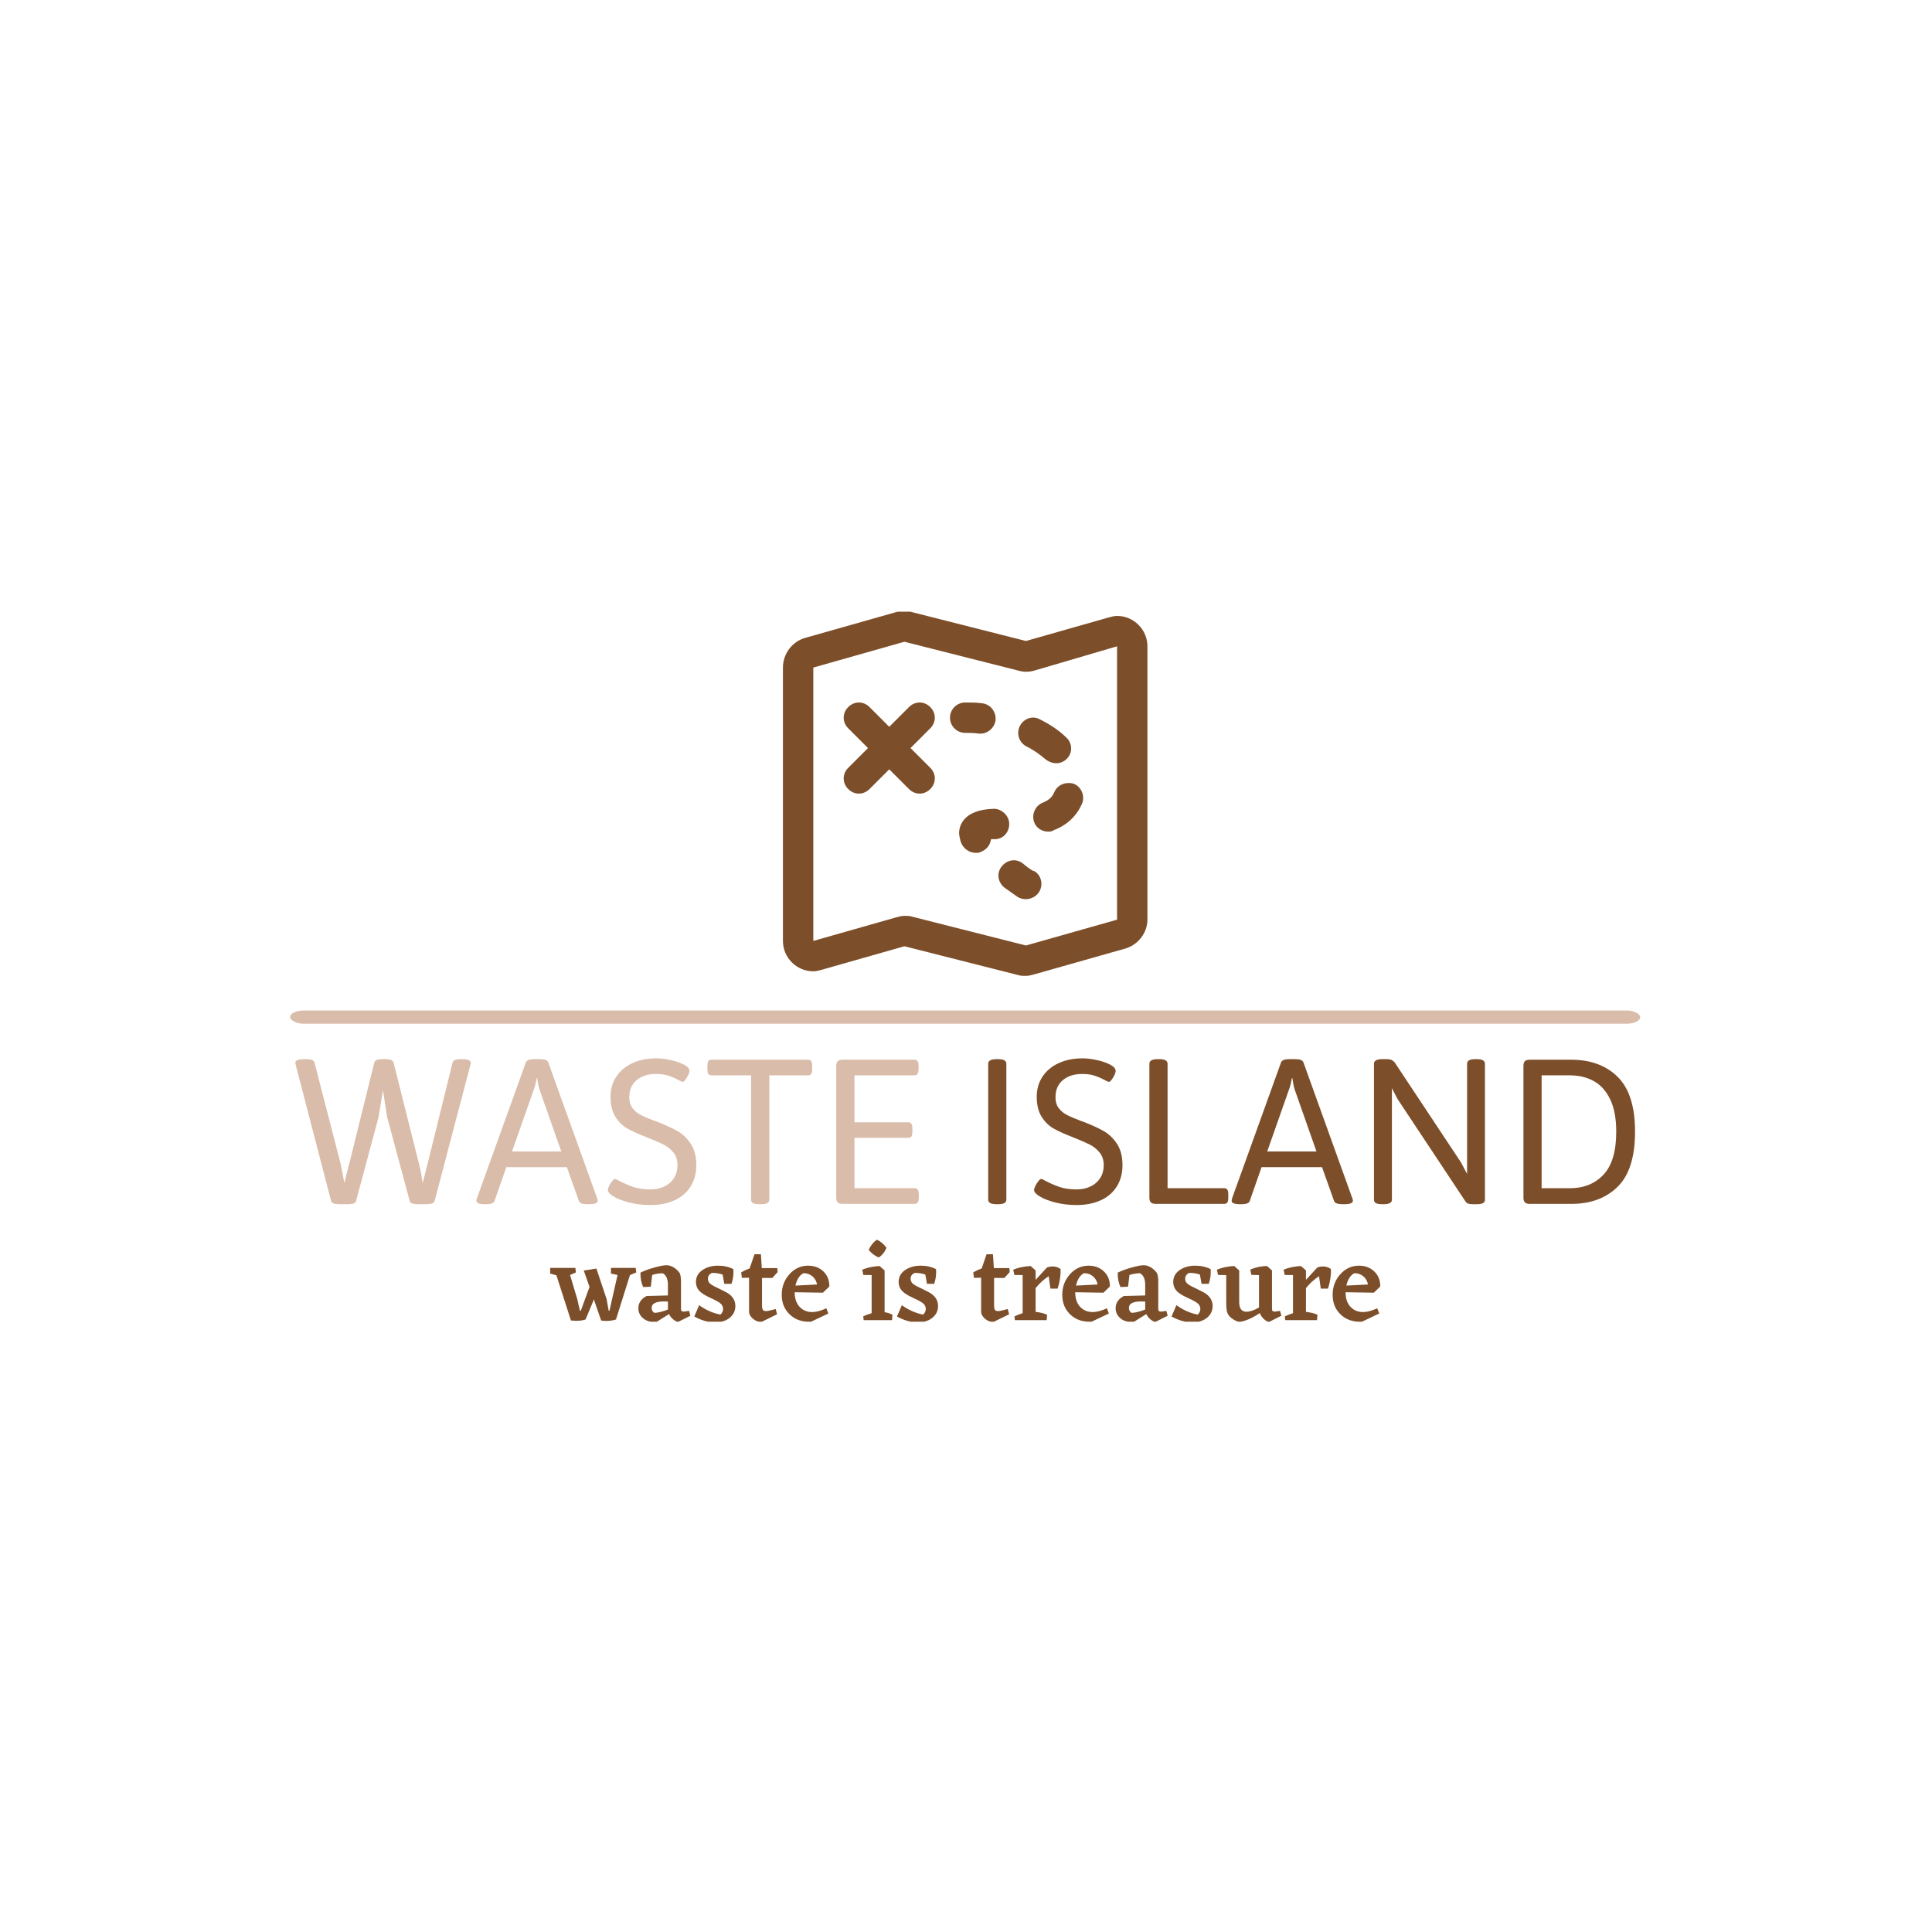 <svg xmlns="http://www.w3.org/2000/svg" version="1.1" xmlns:xlink="http://www.w3.org/1999/xlink" xmlns:svgjs="http://svgjs.dev/svgjs" width="1000" height="1000" viewBox="0 0 1000 1000"><rect width="1000" height="1000" fill="#ffffff"></rect><g transform="matrix(0.7,0,0,0.7,149.576,316.602)"><svg viewBox="0 0 396 208" data-background-color="#ffffff" preserveAspectRatio="xMidYMid meet" height="525" width="1000" xmlns="http://www.w3.org/2000/svg" xmlns:xlink="http://www.w3.org/1999/xlink"><g id="tight-bounds" transform="matrix(1,0,0,1,0.24,-0.199)"><svg viewBox="0 0 395.52 208.399" height="208.399" width="395.52"><g><svg viewBox="0 0 397.498 209.441" height="208.399" width="395.52"><g><rect width="397.498" height="3.894" x="0" y="117.62" fill="#d9bca9" opacity="1" stroke-width="0" stroke="transparent" fill-opacity="1" class="rect-o-0" data-fill-palette-color="primary" rx="1%" id="o-0" data-palette-color="#d9bca9"></rect></g><g transform="matrix(1,0,0,1,0.989,131.709)"><svg viewBox="0 0 395.52 77.732" height="77.732" width="395.52"><g id="textblocktransform"><svg viewBox="0 0 395.52 77.732" height="77.732" width="395.52" id="textblock"><g><svg viewBox="0 0 395.52 43.185" height="43.185" width="395.52"><g transform="matrix(1,0,0,1,0,0)"><svg width="395.52" viewBox="0.66 -30.66 282.23 30.9" height="43.185" data-palette-color="#d9bca9"><g class="wordmark-text-0" data-fill-palette-color="primary" id="text-0"><path d="M9.96 0.07Q8.35 0.07 8.2-0.61L8.2-0.61 0.78-29.13Q0.76-29.25 0.71-29.44 0.66-29.64 0.66-29.74L0.66-29.74Q0.66-30.08 1.12-30.29 1.59-30.49 2.54-30.49L2.54-30.49 2.95-30.49Q3.66-30.49 4.13-30.32 4.59-30.15 4.69-29.79L4.69-29.79 10.21-8.42Q10.35-7.79 10.84-5.18L10.84-5.18Q10.96-4.42 10.99-4.37L10.99-4.37Q11.52-6.62 12.04-8.54L12.04-8.54 17.29-29.74Q17.46-30.49 18.97-30.49L18.97-30.49 19.65-30.49Q21.19-30.49 21.36-29.74L21.36-29.74 26.73-8.37Q26.98-7.42 27.21-6.1 27.44-4.79 27.49-4.37L27.49-4.37Q28-6.47 28.54-8.5L28.54-8.5 33.79-29.79Q33.96-30.49 35.5-30.49L35.5-30.49 35.77-30.49Q37.62-30.49 37.62-29.74L37.62-29.74Q37.62-29.57 37.5-29.13L37.5-29.13 30-0.61Q29.81 0.07 28.25 0.07L28.25 0.07 26.49 0.07Q24.9 0.07 24.76-0.61L24.76-0.61 20-18.29 19.12-23.93 18.19-18.29 13.45-0.61Q13.31 0.07 11.74 0.07L11.74 0.07 9.96 0.07ZM40.67 0.07Q39.69 0.07 39.26-0.11 38.82-0.29 38.82-0.66L38.82-0.66Q38.82-0.83 38.94-1.25L38.94-1.25 49.22-29.79Q49.46-30.49 50.95-30.49L50.95-30.49 52.22-30.49Q53.71-30.49 53.95-29.79L53.95-29.79 64.23-1.22Q64.35-0.95 64.35-0.66L64.35-0.66Q64.35 0.07 62.52 0.07L62.52 0.07 62.16 0.07Q60.64 0.07 60.4-0.61L60.4-0.61 57.86-7.74 45.11-7.74 42.62-0.61Q42.4 0.07 40.89 0.07L40.89 0.07 40.67 0.07ZM46.31-11.04L56.69-11.04 52.15-23.95Q51.95-24.49 51.83-25.17 51.71-25.85 51.61-26.49L51.61-26.49 51.51-26.49Q51.22-24.85 50.85-23.95L50.85-23.95 46.31-11.04ZM75.48 0.24Q73.09 0.24 71.03-0.28 68.96-0.81 67.73-1.55 66.5-2.29 66.5-2.91L66.5-2.91Q66.5-3.25 66.78-3.81 67.06-4.37 67.43-4.81 67.79-5.25 68.01-5.25L68.01-5.25Q68.21-5.25 68.87-4.86L68.87-4.86Q70.38-4.08 71.87-3.56 73.36-3.05 75.48-3.05L75.48-3.05Q77.14-3.05 78.44-3.69 79.73-4.32 80.45-5.48 81.17-6.64 81.17-8.15L81.17-8.15Q81.17-9.77 80.31-10.83 79.44-11.89 78.21-12.51 76.97-13.13 74.63-14.06L74.63-14.06Q72.09-15.04 70.61-15.88 69.14-16.72 68.1-18.33 67.06-19.95 67.06-22.61L67.06-22.61Q67.06-24.93 68.26-26.77 69.45-28.61 71.65-29.64 73.85-30.66 76.7-30.66L76.7-30.66Q78-30.66 79.66-30.31 81.32-29.96 82.5-29.35 83.69-28.74 83.69-28L83.69-28Q83.69-27.69 83.43-27.14 83.17-26.59 82.83-26.15 82.49-25.71 82.29-25.71L82.29-25.71Q82.08-25.71 81.42-26.07L81.42-26.07Q80.32-26.66 79.24-27.01 78.17-27.37 76.63-27.37L76.63-27.37Q74.12-27.37 72.57-26.07 71.02-24.78 71.02-22.46L71.02-22.46Q71.02-21.07 71.7-20.17 72.38-19.26 73.43-18.73 74.48-18.19 76.36-17.48L76.36-17.48Q76.48-17.46 76.92-17.29L76.92-17.29Q79.51-16.28 81.16-15.34 82.81-14.4 83.97-12.65 85.13-10.89 85.13-8.15L85.13-8.15Q85.13-5.59 83.94-3.69 82.76-1.78 80.57-0.77 78.39 0.24 75.48 0.24L75.48 0.24ZM98.41 0.07Q97.5 0.07 97.09-0.16 96.67-0.39 96.67-0.88L96.67-0.88 96.67-27.08 88.32-27.08Q87.86-27.08 87.66-27.39 87.47-27.71 87.47-28.37L87.47-28.37 87.47-29.08Q87.47-29.76 87.66-30.07 87.86-30.37 88.32-30.37L88.32-30.37 108.68-30.37Q109.15-30.37 109.34-30.07 109.54-29.76 109.54-29.08L109.54-29.08 109.54-28.37Q109.54-27.71 109.34-27.39 109.15-27.08 108.68-27.08L108.68-27.08 100.51-27.08 100.51-0.88Q100.51 0.07 98.75 0.07L98.75 0.07 98.41 0.07ZM115.93 0Q115.25 0 114.93-0.32 114.61-0.63 114.61-1.29L114.61-1.29 114.61-29.08Q114.61-29.76 114.93-30.07 115.25-30.37 115.93-30.37L115.93-30.37 131.07-30.37Q131.53-30.37 131.74-30.08 131.95-29.79 131.95-29.08L131.95-29.08 131.95-28.37Q131.95-27.71 131.74-27.39 131.53-27.08 131.07-27.08L131.07-27.08 118.45-27.08 118.45-17.19 129.78-17.19Q130.24-17.19 130.45-16.87 130.65-16.55 130.65-15.87L130.65-15.87 130.65-15.21Q130.65-14.53 130.45-14.22 130.24-13.92 129.78-13.92L129.78-13.92 118.45-13.92 118.45-3.3 131.12-3.3Q131.58-3.3 131.79-2.99 132-2.69 132-2L132-2 132-1.29Q132-0.63 131.79-0.32 131.58 0 131.12 0L131.12 0 115.93 0Z" fill="#d9bca9" data-fill-palette-color="primary"></path><path d="M148.38 0.07Q146.62 0.07 146.62-0.88L146.62-0.88 146.62-29.52Q146.62-30.49 148.38-30.49L148.38-30.49 148.72-30.49Q150.45-30.49 150.45-29.52L150.45-29.52 150.45-0.88Q150.45 0.07 148.72 0.07L148.72 0.07 148.38 0.07ZM165.27 0.24Q162.88 0.24 160.82-0.28 158.75-0.81 157.52-1.55 156.29-2.29 156.29-2.91L156.29-2.91Q156.29-3.25 156.57-3.81 156.85-4.37 157.21-4.81 157.58-5.25 157.8-5.25L157.8-5.25Q158-5.25 158.66-4.86L158.66-4.86Q160.17-4.08 161.66-3.56 163.15-3.05 165.27-3.05L165.27-3.05Q166.93-3.05 168.23-3.69 169.52-4.32 170.24-5.48 170.96-6.64 170.96-8.15L170.96-8.15Q170.96-9.77 170.09-10.83 169.23-11.89 167.99-12.51 166.76-13.13 164.42-14.06L164.42-14.06Q161.88-15.04 160.4-15.88 158.92-16.72 157.89-18.33 156.85-19.95 156.85-22.61L156.85-22.61Q156.85-24.93 158.04-26.77 159.24-28.61 161.44-29.64 163.64-30.66 166.49-30.66L166.49-30.66Q167.79-30.66 169.45-30.31 171.11-29.96 172.29-29.35 173.47-28.74 173.47-28L173.47-28Q173.47-27.69 173.22-27.14 172.96-26.59 172.62-26.15 172.28-25.71 172.08-25.71L172.08-25.71Q171.86-25.71 171.2-26.07L171.2-26.07Q170.11-26.66 169.03-27.01 167.96-27.37 166.42-27.37L166.42-27.37Q163.9-27.37 162.35-26.07 160.8-24.78 160.8-22.46L160.8-22.46Q160.8-21.07 161.49-20.17 162.17-19.26 163.22-18.73 164.27-18.19 166.15-17.48L166.15-17.48Q166.27-17.46 166.71-17.29L166.71-17.29Q169.3-16.28 170.95-15.34 172.6-14.4 173.76-12.65 174.91-10.89 174.91-8.15L174.91-8.15Q174.91-5.59 173.73-3.69 172.55-1.78 170.36-0.77 168.18 0.24 165.27 0.24L165.27 0.24ZM181.89 0Q181.21 0 180.89-0.32 180.58-0.63 180.58-1.29L180.58-1.29 180.58-29.52Q180.58-30.49 182.33-30.49L182.33-30.49 182.68-30.49Q184.41-30.49 184.41-29.52L184.41-29.52 184.41-3.3 196.35-3.3Q196.81-3.3 197.01-2.99 197.2-2.69 197.2-2L197.2-2 197.2-1.29Q197.2-0.63 197.01-0.32 196.81 0 196.35 0L196.35 0 181.89 0ZM199.76 0.07Q198.79 0.07 198.35-0.11 197.91-0.29 197.91-0.66L197.91-0.66Q197.91-0.83 198.03-1.25L198.03-1.25 208.31-29.79Q208.55-30.49 210.04-30.49L210.04-30.49 211.31-30.49Q212.8-30.49 213.04-29.79L213.04-29.79 223.32-1.22Q223.45-0.95 223.45-0.66L223.45-0.66Q223.45 0.07 221.61 0.07L221.61 0.07 221.25 0.07Q219.73 0.07 219.49-0.61L219.49-0.61 216.95-7.74 204.21-7.74 201.72-0.61Q201.5 0.07 199.98 0.07L199.98 0.07 199.76 0.07ZM205.4-11.04L215.78-11.04 211.24-23.95Q211.04-24.49 210.92-25.17 210.8-25.85 210.7-26.49L210.7-26.49 210.6-26.49Q210.31-24.85 209.94-23.95L209.94-23.95 205.4-11.04ZM229.64 0.07Q228.72 0.07 228.3-0.16 227.89-0.39 227.89-0.88L227.89-0.88 227.89-29.52Q227.89-30.49 229.64-30.49L229.64-30.49 230.55-30.49Q231.23-30.49 231.63-30.3 232.04-30.1 232.35-29.66L232.35-29.66 246.22-8.74 247.51-6.3 247.51-29.52Q247.51-30.49 249.22-30.49L249.22-30.49 249.57-30.49Q251.27-30.49 251.27-29.52L251.27-29.52 251.27-0.88Q251.27-0.39 250.86-0.16 250.44 0.07 249.57 0.07L249.57 0.07 248.69 0.07Q248.08 0.07 247.71-0.07 247.34-0.22 247.15-0.54L247.15-0.54 232.84-22.12 231.67-24.37 231.67-0.88Q231.67 0.07 229.94 0.07L229.94 0.07 229.64 0.07ZM260.7 0Q260.01 0 259.69-0.32 259.38-0.63 259.38-1.29L259.38-1.29 259.38-29.08Q259.38-29.76 259.69-30.07 260.01-30.37 260.7-30.37L260.7-30.37 269.46-30.37Q275.56-30.37 279.23-26.76 282.89-23.14 282.89-15.21L282.89-15.21Q282.89-7.23 279.23-3.61 275.56 0 269.46 0L269.46 0 260.7 0ZM263.21-3.3L269.17-3.3Q273.56-3.3 276.25-6.16 278.93-9.03 278.93-15.21L278.93-15.21Q278.93-19.36 277.66-22.01 276.39-24.66 274.2-25.87 272-27.08 269.17-27.08L269.17-27.08 263.21-27.08 263.21-3.3Z" fill="#7c4e29" data-fill-palette-color="secondary"></path></g></svg></g></svg></g><g transform="matrix(1,0,0,1,75.544,53.38)"><svg viewBox="0 0 244.431 24.352" height="24.352" width="244.431"><g transform="matrix(1,0,0,1,0,0)"><svg width="244.431" viewBox="-0.8 -36.35 374.861 37.35" height="24.352" data-palette-color="#7c4e29"><path d="M37.85-23.6L38.1-21.55 35.25-20.35 28.95-0.3Q26.9 0.35 24.5 0.35L24.5 0.35Q23.1 0.35 22.25 0.15L22.25 0.15 18.9-9.5 18.75-8.8 15.2-0.3Q13.5 0.3 10.9 0.3L10.9 0.3 8.6 0.15 2.05-20.25-0.8-21.05-0.75-23.6 10.6-23.6 10.85-21.55 8.2-20.4 11.45-9.55 12.65-4.25 13.05-4.25 17-15 14.4-22.4 20.1-23.3 24.7-9.55 25.65-4.25 26-4.25 29.65-20.4 26.65-21.05 26.7-23.6 37.85-23.6ZM61.95-4.2L62.55-2 57 0.8Q56.05 0.7 54.8-0.33 53.55-1.35 52.9-2.75L52.9-2.75 47.4 0.7 46.05 0.8Q43 0.8 41.02-1 39.05-2.8 39.05-5.35L39.05-5.35Q39.05-8.95 42.75-10.9L42.75-10.9 52.4-11.15 52.4-15.95Q52.4-19.95 50-21.2L50-21.2Q47.35-21.1 45.3-20.4L45.3-20.4 44.65-15.1 41.25-14.95Q39.9-17.75 40-21.45L40-21.45Q42.45-22.7 46.22-23.75 50-24.8 51.75-24.8L51.75-24.8Q53.45-24.8 55.12-23.73 56.8-22.65 57.7-21.25L57.7-21.25Q58.25-20.25 58.3-17.45L58.3-17.45 58.3-4.9Q58.3-3.85 59.55-3.85L59.55-3.85 61.95-4.2ZM46.2-3.3L46.2-3.3Q48.6-3.3 52.4-4.8L52.4-4.8 52.4-8.4 50.65-8.45Q45.05-8.45 45.05-5.55L45.05-5.55Q45.05-4.1 46.2-3.3ZM70.45-18.7L70.45-18.7Q70.45-17.2 71.7-16.28 72.95-15.35 75.55-14.2L75.55-14.2 78.9-12.5Q82.85-10.25 82.85-6.4L82.85-6.4Q82.85-3.15 80.3-1.07 77.75 1 73.7 1L73.7 1Q69.1 1 64.3-1.65L64.3-1.65 66.5-6.75Q71-3.5 76.1-2.5L76.1-2.5Q77.3-3.55 77.3-5.05L77.3-5.05Q77.3-6.45 76.27-7.43 75.25-8.4 71.5-10.1 67.75-11.8 66.4-13.43 65.05-15.05 65.05-17.2L65.05-17.2Q65.05-20.6 67.95-22.6 70.85-24.6 75.05-24.6L75.05-24.6Q78.9-24.6 81.9-23.05L81.9-23.05 81.95-23.05 82-21.85Q82-19.05 81.1-16.4L81.1-16.4 77.85-16.4 77.1-20.6Q74.45-21.45 72.15-21.3L72.15-21.3Q70.45-20.4 70.45-18.7ZM96.64-4.1L96.64-4.1Q97.99-4.1 101.04-5.05L101.04-5.05 101.69-2.65 94.64 0.8Q92.64 0.9 90.84-0.6 89.04-2.1 89.04-3.9L89.04-3.9 89.04-19.15 85.79-19.1 85.49-21.6Q87.54-22.75 89.29-23.35L89.29-23.35 91.49-29.75 94.39-29.75 94.79-23.5 101.79-23.5 101.94-21.7 99.54-19.05 94.89-19.05 94.89-6.65Q94.89-5.25 95.27-4.67 95.64-4.1 96.64-4.1ZM122.39-12.4L109.64-12.6Q109.64-8.35 111.87-6 114.09-3.65 117.54-3.65L117.54-3.65Q120.24-3.65 123.94-5.35L123.94-5.35 124.84-3 117.04 0.7Q111.24 1 107.52-2.45 103.79-5.9 103.79-11.45L103.79-11.45Q103.79-16.85 107.27-20.73 110.74-24.6 115.69-24.6L115.69-24.6Q119.89-24.6 122.62-21.98 125.34-19.35 125.29-15.2L125.29-15.2 122.39-12.4ZM113.54-21.2L113.54-21.2Q110.89-19.7 109.99-15.6L109.99-15.6 119.74-16.1Q119.34-18.4 117.62-19.83 115.89-21.25 113.54-21.2ZM147.59-28.3L147.59-28.3Q144.84-29.45 143.04-31.8L143.04-31.8Q144.54-34.8 146.74-36.35L146.74-36.35Q149.29-35.2 151.09-32.65L151.09-32.65Q149.94-29.85 147.59-28.3ZM150.24-22.45L150.24-3.6Q152.54-3.2 153.79-2.4L153.79-2.4 153.59 0 140.79 0 140.59-1.7Q142.04-2.45 144.39-3.15L144.39-3.15 144.39-20.35 140.64-20.4 140.14-22.8Q143.59-24.2 147.99-24.45L147.99-24.45 150.24-22.45ZM161.98-18.7L161.98-18.7Q161.98-17.2 163.23-16.28 164.48-15.35 167.08-14.2L167.08-14.2 170.43-12.5Q174.38-10.25 174.38-6.4L174.38-6.4Q174.38-3.15 171.83-1.07 169.28 1 165.23 1L165.23 1Q160.63 1 155.83-1.65L155.83-1.65 158.03-6.75Q162.53-3.5 167.63-2.5L167.63-2.5Q168.83-3.55 168.83-5.05L168.83-5.05Q168.83-6.45 167.81-7.43 166.78-8.4 163.03-10.1 159.28-11.8 157.93-13.43 156.58-15.05 156.58-17.2L156.58-17.2Q156.58-20.6 159.48-22.6 162.38-24.6 166.58-24.6L166.58-24.6Q170.43-24.6 173.43-23.05L173.43-23.05 173.48-23.05 173.53-21.85Q173.53-19.05 172.63-16.4L172.63-16.4 169.38-16.4 168.63-20.6Q165.98-21.45 163.68-21.3L163.68-21.3Q161.98-20.4 161.98-18.7ZM201.43-4.1L201.43-4.1Q202.78-4.1 205.83-5.05L205.83-5.05 206.48-2.65 199.43 0.8Q197.43 0.9 195.63-0.6 193.83-2.1 193.83-3.9L193.83-3.9 193.83-19.15 190.58-19.1 190.28-21.6Q192.33-22.75 194.08-23.35L194.08-23.35 196.28-29.75 199.18-29.75 199.58-23.5 206.58-23.5 206.73-21.7 204.33-19.05 199.68-19.05 199.68-6.65Q199.68-5.25 200.05-4.67 200.43-4.1 201.43-4.1ZM229.73-23.05L229.73-23.05Q229.83-18.75 228.38-14.25L228.38-14.25 225.13-14.25 224.33-19.85Q220.93-17.6 218.43-14.45L218.43-14.45 218.43-3.75Q222.18-3.25 223.63-2.4L223.63-2.4 223.43 0 209.08 0 208.88-1.7Q210.48-2.5 212.58-3.15L212.58-3.15 212.58-20.35 208.83-20.4 208.33-22.8Q211.78-24.2 216.18-24.45L216.18-24.45 218.43-22.45 218.43-18.2 223.53-23.75Q224.73-24.25 226.08-24.25L226.08-24.25Q228.23-24.25 229.73-23.05ZM249.07-12.4L236.32-12.6Q236.32-8.35 238.55-6 240.77-3.65 244.22-3.65L244.22-3.65Q246.92-3.65 250.62-5.35L250.62-5.35 251.52-3 243.72 0.7Q237.92 1 234.2-2.45 230.47-5.9 230.47-11.45L230.47-11.45Q230.47-16.85 233.95-20.73 237.42-24.6 242.37-24.6L242.37-24.6Q246.57-24.6 249.3-21.98 252.02-19.35 251.97-15.2L251.97-15.2 249.07-12.4ZM240.22-21.2L240.22-21.2Q237.57-19.7 236.67-15.6L236.67-15.6 246.42-16.1Q246.02-18.4 244.3-19.83 242.57-21.25 240.22-21.2ZM277.47-4.2L278.07-2 272.52 0.8Q271.57 0.7 270.32-0.33 269.07-1.35 268.42-2.75L268.42-2.75 262.92 0.7 261.57 0.8Q258.52 0.8 256.54-1 254.57-2.8 254.57-5.35L254.57-5.35Q254.57-8.95 258.27-10.9L258.27-10.9 267.92-11.15 267.92-15.95Q267.92-19.95 265.52-21.2L265.52-21.2Q262.87-21.1 260.82-20.4L260.82-20.4 260.17-15.1 256.77-14.95Q255.42-17.75 255.52-21.45L255.52-21.45Q257.97-22.7 261.75-23.75 265.52-24.8 267.27-24.8L267.27-24.8Q268.97-24.8 270.64-23.73 272.32-22.65 273.22-21.25L273.22-21.25Q273.77-20.25 273.82-17.45L273.82-17.45 273.82-4.9Q273.82-3.85 275.07-3.85L275.07-3.85 277.47-4.2ZM261.72-3.3L261.72-3.3Q264.12-3.3 267.92-4.8L267.92-4.8 267.92-8.4 266.17-8.45Q260.57-8.45 260.57-5.55L260.57-5.55Q260.57-4.1 261.72-3.3ZM285.97-18.7L285.97-18.7Q285.97-17.2 287.22-16.28 288.47-15.35 291.07-14.2L291.07-14.2 294.42-12.5Q298.37-10.25 298.37-6.4L298.37-6.4Q298.37-3.15 295.82-1.07 293.27 1 289.22 1L289.22 1Q284.62 1 279.82-1.65L279.82-1.65 282.02-6.75Q286.52-3.5 291.62-2.5L291.62-2.5Q292.82-3.55 292.82-5.05L292.82-5.05Q292.82-6.45 291.79-7.43 290.77-8.4 287.02-10.1 283.27-11.8 281.92-13.43 280.57-15.05 280.57-17.2L280.57-17.2Q280.57-20.6 283.47-22.6 286.37-24.6 290.57-24.6L290.57-24.6Q294.42-24.6 297.42-23.05L297.42-23.05 297.47-23.05 297.52-21.85Q297.52-19.05 296.62-16.4L296.62-16.4 293.37-16.4 292.62-20.6Q289.97-21.45 287.67-21.3L287.67-21.3Q285.97-20.4 285.97-18.7ZM328.81-4.2L329.42-2 323.87 0.8Q322.81 0.7 321.51-0.5 320.21-1.7 319.67-3.2L319.67-3.2Q314.67 0.2 310.51 0.8L310.51 0.8Q308.96 0.55 307.39-0.55 305.81-1.65 305.17-2.93 304.51-4.2 304.51-8.1L304.51-8.1 304.51-20.35 300.81-20.4 300.31-22.8Q303.81-24.25 308.17-24.45L308.17-24.45 308.17-24.4 310.37-22.45 310.37-7.85Q310.51-3.8 313.62-3.8L313.62-3.8Q315.96-3.8 319.31-5.7L319.31-5.7 319.31-20.35 315.87-20.45 315.37-22.85Q318.87-24.35 322.92-24.45L322.92-24.45 325.17-22.45 325.17-4.9Q325.17-3.85 326.46-3.85L326.46-3.85 328.81-4.2ZM351.81-23.05L351.81-23.05Q351.91-18.75 350.46-14.25L350.46-14.25 347.21-14.25 346.41-19.85Q343.01-17.6 340.51-14.45L340.51-14.45 340.51-3.75Q344.26-3.25 345.71-2.4L345.71-2.4 345.51 0 331.16 0 330.96-1.7Q332.56-2.5 334.66-3.15L334.66-3.15 334.66-20.35 330.91-20.4 330.41-22.8Q333.86-24.2 338.26-24.45L338.26-24.45 340.51-22.45 340.51-18.2 345.61-23.75Q346.81-24.25 348.16-24.25L348.16-24.25Q350.31-24.25 351.81-23.05ZM371.16-12.4L358.41-12.6Q358.41-8.35 360.63-6 362.86-3.65 366.31-3.65L366.31-3.65Q369.01-3.65 372.71-5.35L372.71-5.35 373.61-3 365.81 0.7Q360.01 1 356.28-2.45 352.56-5.9 352.56-11.45L352.56-11.45Q352.56-16.85 356.03-20.73 359.51-24.6 364.46-24.6L364.46-24.6Q368.66-24.6 371.38-21.98 374.11-19.35 374.06-15.2L374.06-15.2 371.16-12.4ZM362.31-21.2L362.31-21.2Q359.66-19.7 358.76-15.6L358.76-15.6 368.51-16.1Q368.11-18.4 366.38-19.83 364.66-21.25 362.31-21.2Z" opacity="1" transform="matrix(1,0,0,1,0,0)" fill="#7c4e29" class="slogan-text-1" data-fill-palette-color="secondary" id="text-1"></path></svg></g></svg></g></svg></g></svg></g><g transform="matrix(1,0,0,1,145.092,0)"><svg viewBox="0 0 107.313 107.425" height="107.425" width="107.313"><g><svg xmlns="http://www.w3.org/2000/svg" xmlns:xlink="http://www.w3.org/1999/xlink" version="1.1" x="0" y="0" viewBox="21 20.95 48 48.05" enable-background="new 0 0 90 90" xml:space="preserve" height="107.425" width="107.313" class="icon-icon-0" data-fill-palette-color="accent" id="icon-0"><path d="M65 21.6c-0.4 0-0.7 0.1-1.1 0.2L53 24.9l-15-3.8c-0.7-0.2-1.4-0.2-2.1 0l-12 3.4c-1.7 0.5-2.9 2.1-2.9 3.9v36c0 2.2 1.8 4 4 4 0.4 0 0.7-0.1 1.1-0.2L37 65.1l15 3.8c0.3 0.1 0.6 0.1 1 0.1 0.4 0 0.7-0.1 1.1-0.2l12-3.4c1.7-0.5 2.9-2.1 2.9-3.8v-36C69 23.4 67.2 21.6 65 21.6zM65 61.6L53 65l-15-3.8c-0.3-0.1-0.6-0.1-1-0.1-0.4 0-0.7 0.1-1.1 0.2L25 64.4l0-36L37 25l15 3.8c0.7 0.2 1.4 0.2 2.1 0L65 25.6V61.6z" fill="#7c4e29" data-fill-palette-color="accent"></path><path d="M40.4 33.6c-0.8-0.8-2-0.8-2.8 0L35 36.2l-2.6-2.6c-0.8-0.8-2-0.8-2.8 0s-0.8 2 0 2.8l2.6 2.6-2.6 2.6c-0.8 0.8-0.8 2 0 2.8C30 44.8 30.5 45 31 45s1-0.2 1.4-0.6l2.6-2.6 2.6 2.6C38 44.8 38.5 45 39 45s1-0.2 1.4-0.6c0.8-0.8 0.8-2 0-2.8L37.8 39l2.6-2.6C41.2 35.6 41.2 34.4 40.4 33.6z" fill="#7c4e29" data-fill-palette-color="accent"></path><path d="M52.6 54.2c-0.9-0.7-2.1-0.5-2.8 0.4s-0.5 2.1 0.4 2.8c1 0.7 1.7 1.2 1.7 1.2 0.3 0.2 0.7 0.3 1.1 0.3 0.6 0 1.3-0.3 1.7-0.9 0.6-0.9 0.4-2.2-0.6-2.8C54.1 55.3 53.4 54.9 52.6 54.2z" fill="#7c4e29" data-fill-palette-color="accent"></path><path d="M52.2 36.1c-0.5 1-0.1 2.2 0.9 2.7 1 0.5 1.8 1.1 2.5 1.7C56 40.8 56.5 41 57 41c0.5 0 1-0.2 1.4-0.6 0.8-0.8 0.7-2.1-0.1-2.8-0.9-0.9-2.1-1.7-3.5-2.4C53.9 34.7 52.7 35.1 52.2 36.1z" fill="#7c4e29" data-fill-palette-color="accent"></path><path d="M50.8 49c0-1.1-1-2-2-2-4.1 0.1-4.6 2.3-4.6 3.2 0 0.3 0.1 0.7 0.2 1.1 0.3 0.9 1.1 1.5 2 1.5 0.2 0 0.4 0 0.6-0.1 0.8-0.3 1.3-0.9 1.4-1.7 0.1 0 0.3 0 0.5 0C50 51 50.8 50.1 50.8 49z" fill="#7c4e29" data-fill-palette-color="accent"></path><path d="M56.7 44.9c-0.2 0.4-0.5 0.9-1.5 1.3-1 0.4-1.5 1.6-1.1 2.6 0.3 0.8 1.1 1.2 1.8 1.2 0.3 0 0.5 0 0.8-0.2 1.8-0.7 3-1.9 3.7-3.5 0.4-1-0.1-2.2-1.1-2.6C58.3 43.4 57.1 43.8 56.7 44.9z" fill="#7c4e29" data-fill-palette-color="accent"></path><path d="M46.8 37.1c0.1 0 0.1 0 0.2 0 1 0 1.9-0.8 2-1.8 0.1-1.1-0.7-2.1-1.8-2.2C46.5 33 45.7 33 45 33c-1.1 0-2 0.9-2 2s0.9 2 2 2C45.6 37 46.2 37 46.8 37.1z" fill="#7c4e29" data-fill-palette-color="accent"></path></svg></g></svg></g><g></g></svg></g><defs></defs></svg><rect width="395.52" height="208.399" fill="none" stroke="none" visibility="hidden"></rect></g></svg></g></svg>